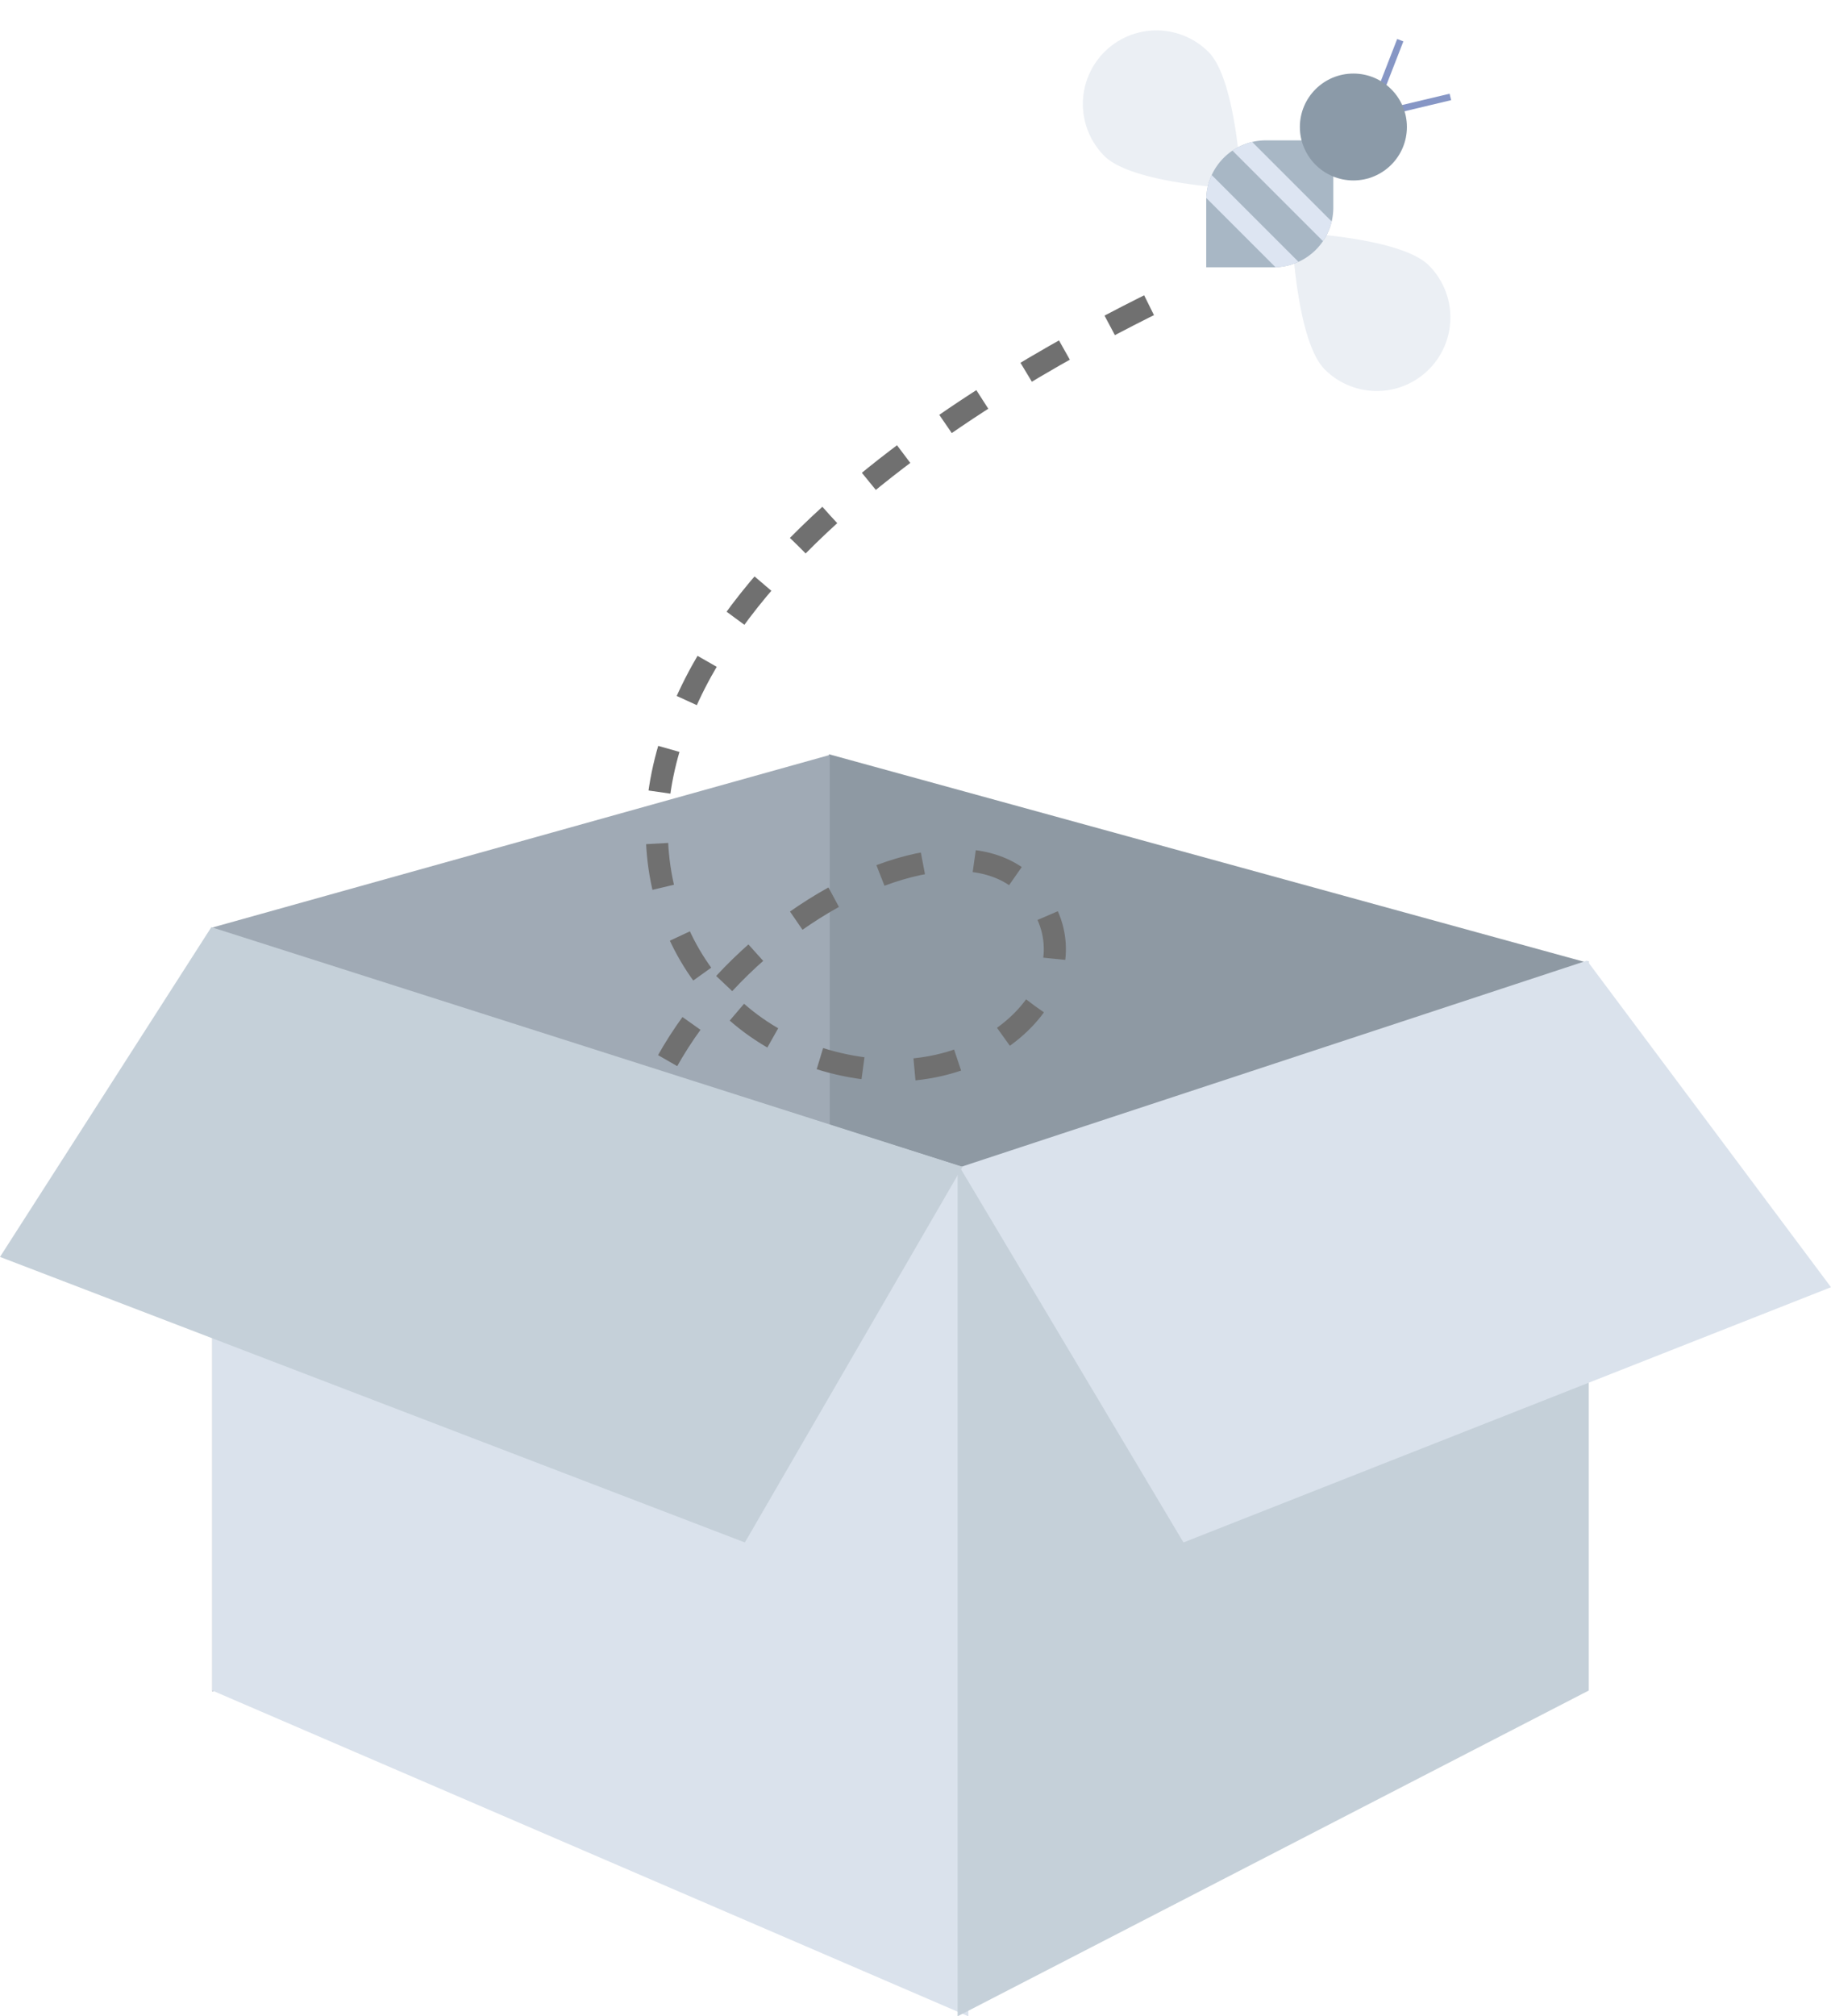 <svg xmlns="http://www.w3.org/2000/svg" xmlns:xlink="http://www.w3.org/1999/xlink" width="248.459" height="273.545" viewBox="0 0 248.459 273.545">
  <defs>
    <clipPath id="clip-path">
      <path id="Mask" d="M8.1,0h9.146a0,0,0,0,1,0,0V9.119a8.1,8.1,0,0,1-8.1,8.1H0a0,0,0,0,1,0,0V8.1A8.1,8.1,0,0,1,8.1,0Z" fill="#a8b7c5"/>
    </clipPath>
  </defs>
  <g id="Artwork" transform="translate(-0.198 -0.989)">
    <path id="Rectangle_27_Copy_2" data-name="Rectangle 27 Copy 2" d="M0,0,102.6,28.191v98.644L0,82.636Z" transform="translate(112.677 103.313)" fill="#8e99a3"/>
    <path id="Rectangle_27_Copy_3" data-name="Rectangle 27 Copy 3" d="M0,0-83.794,23.415V127.069L0,82.2Z" transform="translate(112.794 103.41)" fill="#a0aab5"/>
    <g id="fly" transform="translate(85)">
      <path id="path" d="M81.472,183.8c-23.154-6.778-63.818-6.173-79.09-45.784-14-36.3,37.633-71.244,52.078-55.947,10.235,10.84-2.884,26.472-21.09,24.716C12.879,104.807.766,86.481,4.807,66.77,12.822,27.671,74.442,1.8,77.04,0" transform="translate(0.291 39.283)" fill="none" stroke="#707070" stroke-miterlimit="10" stroke-width="3" stroke-dasharray="6 7"/>
      <g id="bee" transform="translate(58)">
        <path id="Oval" d="M9.985,26.281s9.985-10.807,9.985-16.312A9.985,9.985,0,0,0,0,9.969C0,15.474,9.985,26.281,9.985,26.281Z" transform="translate(0.015 15.109) rotate(-45)" fill="#ced8e5" opacity="0.4"/>
        <path id="Oval_Copy" data-name="Oval Copy" d="M9.985,26.281s9.985-10.807,9.985-16.312A9.985,9.985,0,0,0,0,9.969C0,15.474,9.985,26.281,9.985,26.281Z" transform="translate(58.134 44.041) rotate(135)" fill="#ced8e5" opacity="0.4"/>
        <g id="Rectangle_4" data-name="Rectangle 4" transform="translate(20.877 20.031)">
          <path id="Mask-2" data-name="Mask" d="M8.1,0h9.146a0,0,0,0,1,0,0V9.119a8.1,8.1,0,0,1-8.1,8.1H0a0,0,0,0,1,0,0V8.1A8.1,8.1,0,0,1,8.1,0Z" fill="#a8b7c5"/>
          <g id="Rectangle_4-2" data-name="Rectangle 4" clip-path="url(#clip-path)">
            <rect id="Rectangle_4-3" data-name="Rectangle 4" width="2.723" height="19.938" transform="translate(-3.019 4.789) rotate(-45)" fill="#dde5f2"/>
            <path id="Rectangle_4_Copy" data-name="Rectangle 4 Copy" d="M0,1.926,1.926,0l14.1,14.1L14.1,16.023Z" transform="translate(2.427 -1.668)" fill="#dde5f2"/>
          </g>
        </g>
        <path id="Path_7_Copy" data-name="Path 7 Copy" d="M0,2.026,6.624.449" transform="translate(47.383 13.691)" fill="none" stroke="#8696c5" stroke-miterlimit="10" stroke-width="0.9"/>
        <path id="Path_7" data-name="Path 7" d="M0,6.557,2.549,0" transform="translate(44.66 6.441)" fill="none" stroke="#8696c5" stroke-miterlimit="10" stroke-width="0.9"/>
        <ellipse id="Oval_4" data-name="Oval 4" cx="7.262" cy="7.25" rx="7.262" ry="7.25" transform="translate(33.585 10.969)" fill="#8b9aa8"/>
      </g>
    </g>
    <path id="Rectangle_27" data-name="Rectangle 27" d="M0,0,102.6,32.557V147.522L0,103.323Z" transform="translate(29 127.012)" fill="#dae2ec"/>
    <path id="Rectangle_27_Copy" data-name="Rectangle 27 Copy" d="M0,0-85.649,28.191V143.156L0,98.957Z" transform="translate(215.789 131.377)" fill="#c5d0d9"/>
    <path id="Path_17_Copy" data-name="Path 17 Copy" d="M-33.11,0,0,44.311-87.868,78.938l-30.347-50.9Z" transform="translate(248.657 131.31)" fill="#dae2ec"/>
    <path id="Path_17" data-name="Path 17" d="M28.679,0,0,44.738,101.076,83.476l29.531-50.958Z" transform="translate(0.198 126.772)" fill="#c5d0d9"/>
  </g>
</svg>
